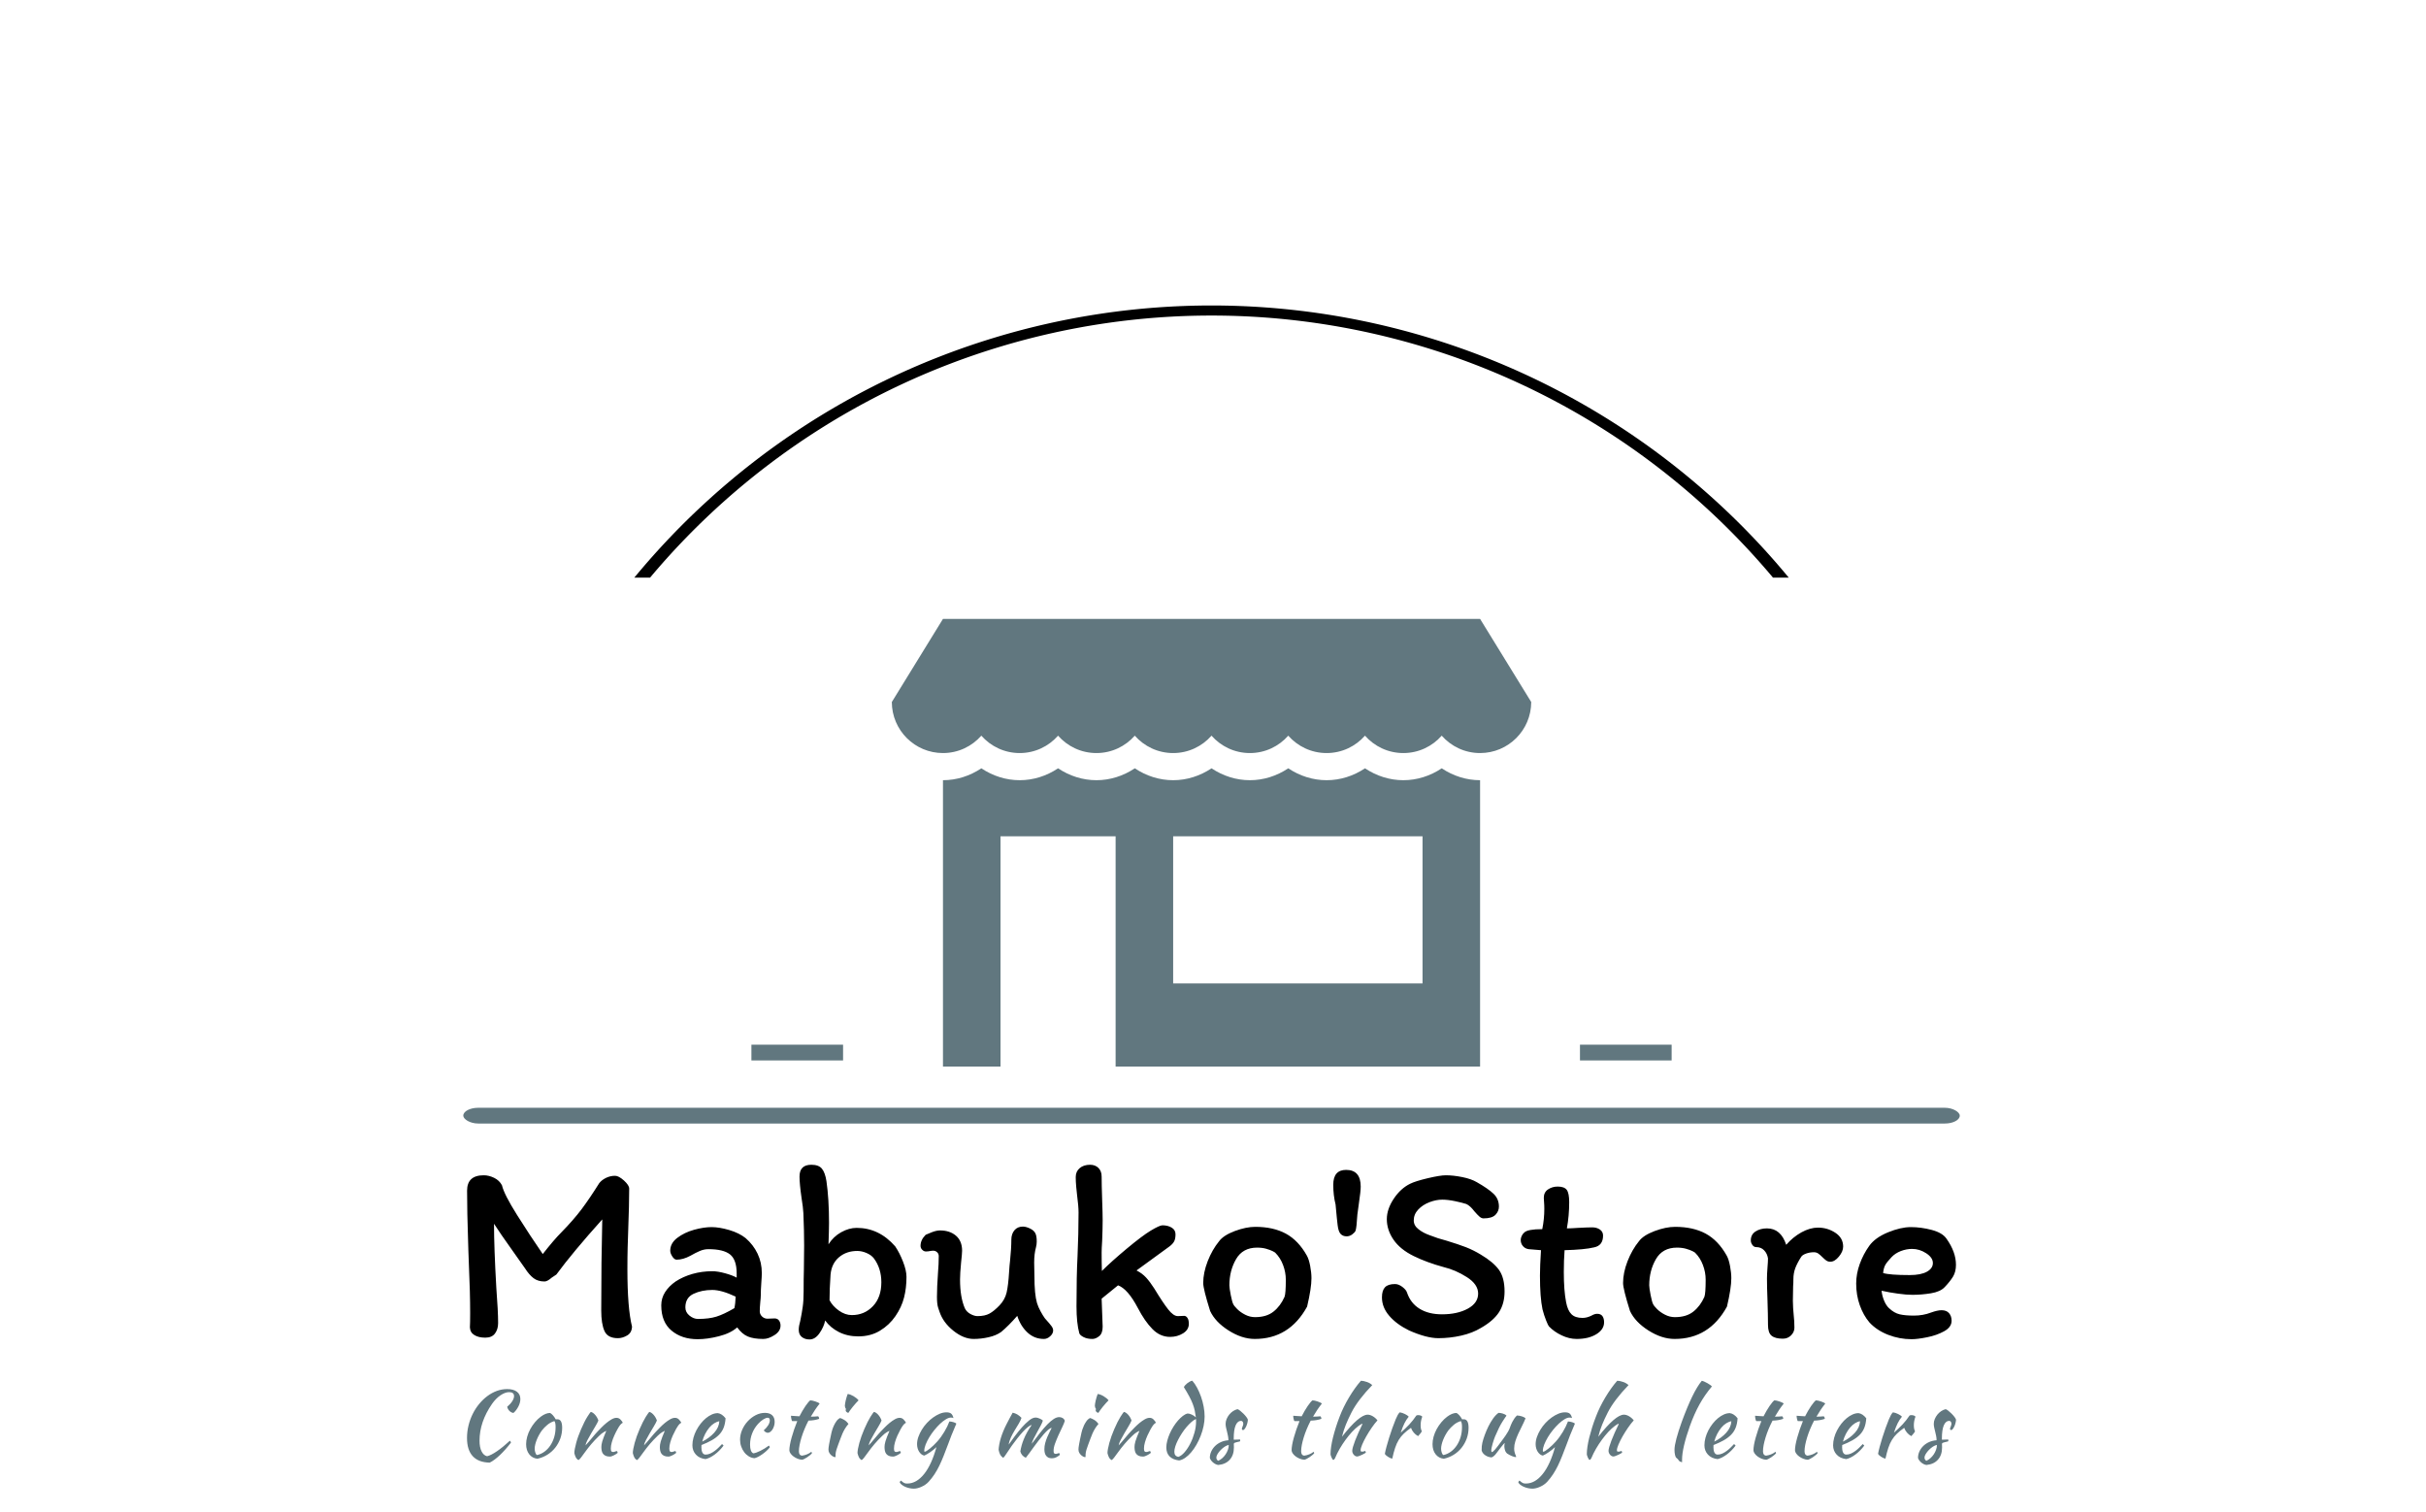 <svg xmlns="http://www.w3.org/2000/svg" version="1.1" xmlns:xlink="http://www.w3.org/1999/xlink" xmlns:svgjs="http://svgjs.dev/svgjs" width="1500" height="935" viewBox="0 0 1500 935"><g transform="matrix(1,0,0,1,-0.909,184.006)"><svg viewBox="0 0 396 247" data-background-color="#ffffff" preserveAspectRatio="xMidYMid meet" height="935" width="1500" xmlns="http://www.w3.org/2000/svg" xmlns:xlink="http://www.w3.org/1999/xlink"><g id="tight-bounds" transform="matrix(1,0,0,1,0.24,-0.1)"><svg viewBox="0 0 395.52 247.2" height="247.2" width="395.52"><g><svg></svg></g><g><svg viewBox="0 0 395.52 247.2" height="247.2" width="395.52"><g transform="matrix(1,0,0,1,75.544,52.573)"><svg viewBox="0 0 244.431 142.055" height="142.055" width="244.431"><g><svg viewBox="0 0 245.654 142.765" height="142.055" width="244.431"><g><rect width="245.654" height="2.586" x="0" y="80.244" fill="#61777f" opacity="1" stroke-width="0" stroke="transparent" fill-opacity="1" class="rect-qz-0" data-fill-palette-color="secondary" rx="1%" id="qz-0" data-palette-color="#61777f"></rect></g><g transform="matrix(1,0,0,1,0.611,89.599)"><svg viewBox="0 0 244.431 53.165" height="53.165" width="244.431"><g id="textblocktransform"><svg viewBox="0 0 244.431 53.165" height="53.165" width="244.431" id="textblock"><g><svg viewBox="0 0 244.431 28.675" height="28.675" width="244.431"><g transform="matrix(1,0,0,1,0,0)"><svg width="244.431" viewBox="3.6 -33.75 290.22 34.05" height="28.675" data-palette-color="#000000"><path d="M32.45-31.6Q33.15-31.6 34.18-30.68 35.2-29.75 35.2-29.1L35.2-29.1Q35.2-26.05 35-20.75L35-20.75Q34.95-19.45 34.9-17.63 34.85-15.8 34.85-13.4L34.85-13.4Q34.85-5.8 35.75-2.2L35.75-2.2Q35.7-1 34.8-0.48 33.9 0.05 33 0.05L33 0.05Q31 0.05 30.38-1.35 29.75-2.75 29.75-5.35L29.75-5.35Q29.75-15 29.95-23.1L29.95-23.1Q24.2-16.7 21-12.35L21-12.35Q21-12.35 20.1-11.75L20.1-11.75Q19.25-11 18.7-11L18.7-11Q17.4-11 16.55-11.65 15.7-12.3 14.9-13.55L14.9-13.55 12.5-16.95Q10-20.45 8.85-22.25L8.85-22.25Q8.85-17.65 9.3-9.75L9.3-9.75Q9.65-5.2 9.65-2.9L9.65-2.9Q9.65-1.7 9.05-0.88 8.45-0.05 7.15-0.05L7.15-0.05Q5.85-0.05 5.03-0.55 4.2-1.05 4.15-2.05L4.15-2.05Q4.2-2.9 4.2-4.85L4.2-4.85Q4.2-8.75 3.95-14.35L3.95-14.35 3.85-17.05 3.75-20.55Q3.7-22.1 3.65-24.18 3.6-26.25 3.6-28.7L3.6-28.7Q3.6-31.7 6.85-31.7L6.85-31.7Q7.85-31.7 8.88-31.2 9.9-30.7 10.4-29.75L10.4-29.75Q10.8-28 13.35-23.95 15.9-19.9 18.35-16.35L18.35-16.35Q20.55-19.15 21.95-20.55L21.95-20.55Q24.35-23 25.93-25.1 27.5-27.2 29.35-30.15L29.35-30.15Q29.8-30.75 30.65-31.18 31.5-31.6 32.45-31.6L32.45-31.6ZM64.7-2.4Q64.7-1.3 63.52-0.55 62.35 0.2 61.35 0.2L61.35 0.2Q59.45 0.2 58.32-0.28 57.2-0.75 56.25-2.05L56.25-2.05Q54.95-0.9 52.7-0.33 50.45 0.25 48.55 0.25L48.55 0.25Q45.45 0.25 43.45-1.43 41.45-3.1 41.45-6.35L41.45-6.35Q41.45-7.75 42.2-8.93 42.95-10.1 44.25-11L44.25-11Q45.7-11.95 47.55-12.48 49.4-13 51.4-13L51.4-13Q52.45-13 53.9-12.6 55.35-12.2 56.15-11.75L56.15-11.75 56.15-12.55Q56.15-15.25 54.85-16.28 53.55-17.3 50.65-17.3L50.65-17.3Q49.8-17.3 48.97-16.95 48.15-16.6 47.1-16L47.1-16Q45.7-15.25 44.45-15.25L44.45-15.25Q44-15.25 43.6-15.88 43.2-16.5 43.2-17L43.2-17Q43.2-18.45 44.57-19.5 45.95-20.55 47.85-21.08 49.75-21.6 51.25-21.6L51.25-21.6Q52.75-21.6 54.7-21.03 56.65-20.45 57.9-19.45L57.9-19.45Q59.4-18.15 60.22-16.43 61.05-14.7 61.05-12.65L61.05-12.65Q61.05-12 60.95-10.7L60.95-10.7Q60.85-9.3 60.85-8.3L60.85-8.3Q60.85-7.85 60.75-6.95L60.75-6.95Q60.65-5.85 60.65-5.2L60.65-5.2Q60.65-4.6 61.1-4.17 61.55-3.75 62.15-3.75L62.15-3.75 63.55-3.8Q64.1-3.8 64.4-3.4 64.7-3 64.7-2.4L64.7-2.4ZM48.6-3.7Q50.75-3.7 52.2-4.15 53.65-4.6 55.7-5.8L55.7-5.8Q55.9-6.65 55.95-8.05L55.95-8.05Q53.2-9.35 51.4-9.35L51.4-9.35Q49.35-9.35 47.75-8.6 46.15-7.85 46.15-5.95L46.15-5.95Q46.15-5 46.95-4.35 47.75-3.7 48.6-3.7L48.6-3.7ZM69.2-9Q69.2-11.8 69.25-13.25L69.25-13.25 69.3-18Q69.3-20.9 69.15-24.35L69.15-24.35Q69.1-25.4 68.8-27.25L68.8-27.25Q68.4-30.05 68.4-31.45L68.4-31.45Q68.4-33.75 70.7-33.75L70.7-33.75Q72.15-33.75 72.77-32.98 73.4-32.2 73.65-30.55L73.65-30.55Q74.15-27.1 74.15-22.45L74.15-22.45Q74.15-21.05 74.05-18.25L74.05-18.25Q75-19.75 76.52-20.6 78.05-21.45 79.55-21.45L79.55-21.45Q83.9-21.45 87.05-17.85L87.05-17.85Q87.9-16.6 88.57-14.88 89.25-13.15 89.25-11.9L89.25-11.9Q89.25-9.7 88.77-7.85 88.3-6 87.1-4.25L87.1-4.25Q85.9-2.5 84.07-1.4 82.25-0.3 79.85-0.3L79.85-0.3Q77.75-0.3 76.07-1.15 74.4-2 73.4-3.4L73.4-3.4Q73.15-2.15 72.3-0.93 71.45 0.3 70.35 0.3L70.35 0.3Q69.45 0.3 68.85-0.18 68.25-0.65 68.25-1.6L68.25-1.6Q68.25-2.3 68.55-3.35L68.55-3.35Q68.85-4.8 69.02-6.03 69.2-7.25 69.2-9L69.2-9ZM78.6-4.45Q81.05-4.45 82.7-6.18 84.35-7.9 84.35-10.85L84.35-10.85Q84.35-13.55 82.9-15.5L82.9-15.5Q82.4-16.15 81.47-16.55 80.55-16.95 79.65-16.95L79.65-16.95Q77.55-16.95 76.1-15.73 74.65-14.5 74.45-12.35L74.45-12.35Q74.25-9.45 74.25-7.35L74.25-7.35Q74.85-6.2 76.07-5.33 77.3-4.45 78.6-4.45L78.6-4.45ZM93.04-16.85Q92.64-16.85 92.32-17.18 91.99-17.5 91.99-17.95L91.99-17.95Q91.99-19.1 92.99-20.1L92.99-20.1Q93.29-20.25 94.19-20.6 95.09-20.95 95.79-20.95L95.79-20.95Q97.69-20.95 98.89-19.93 100.09-18.9 100.09-17L100.09-17Q100.09-16.45 99.89-14.65L99.89-14.65Q99.69-12.55 99.69-11.4L99.69-11.4Q99.69-7.9 100.64-5.75L100.64-5.75Q100.99-5.05 101.74-4.65 102.49-4.25 103.09-4.25L103.09-4.25Q104.54-4.25 105.44-4.75 106.34-5.25 107.39-6.35L107.39-6.35Q108.44-7.45 108.77-8.85 109.09-10.25 109.24-12.7L109.24-12.7Q109.34-14.3 109.44-15.05L109.44-15.05Q109.69-17.45 109.69-19.15L109.69-19.15Q109.69-20.25 110.29-20.98 110.89-21.7 111.94-21.7L111.94-21.7Q112.54-21.7 113.32-21.33 114.09-20.95 114.34-20.45L114.34-20.45Q114.64-19.95 114.64-18.8L114.64-18.8Q114.64-18.2 114.49-17.65L114.49-17.65Q114.14-16.4 114.14-14.65L114.14-14.65 114.19-12.05Q114.19-8.5 114.69-6.8L114.69-6.8Q114.94-6 115.39-5.18 115.84-4.35 116.24-3.8L116.24-3.8Q117.24-2.7 117.54-2.27 117.84-1.85 117.84-1.45L117.84-1.45Q117.84-0.85 117.27-0.33 116.69 0.2 116.04 0.2L116.04 0.2Q114.19 0.2 112.84-1.05 111.49-2.3 110.84-4.3L110.84-4.3Q109.14-2.35 107.69-1.15L107.69-1.15Q106.69-0.45 105.24-0.13 103.79 0.2 102.34 0.2L102.34 0.2Q100.39 0.2 98.39-1.4 96.39-3 95.69-5.1L95.69-5.1Q95.64-5.2 95.42-5.9 95.19-6.6 95.19-8L95.19-8Q95.19-9.85 95.39-12.65L95.39-12.65Q95.54-14.45 95.54-15.95L95.54-15.95Q95.54-16.4 95.22-16.7 94.89-17 94.49-17L94.49-17Q94.19-17 93.82-16.93 93.44-16.85 93.04-16.85L93.04-16.85ZM125.49 0.2Q124.49 0.2 123.79-0.15 123.09-0.5 122.94-0.9L122.94-0.9Q122.39-2.9 122.39-6.15L122.39-6.15Q122.39-12.15 122.59-15.9L122.59-15.9Q122.79-20.35 122.79-24.45L122.79-24.45Q122.79-25.65 122.49-27.95L122.49-27.95Q122.44-28.35 122.34-29.4 122.24-30.45 122.24-31.35L122.24-31.35Q122.24-32.45 123.02-33.1 123.79-33.75 125.04-33.75L125.04-33.75Q126.04-33.75 126.67-33.13 127.29-32.5 127.29-31.45L127.29-31.45Q127.29-29.85 127.39-26.95L127.39-26.95Q127.49-24.25 127.49-22.9L127.49-22.9Q127.49-21.4 127.39-18.9L127.39-18.9Q127.29-17.4 127.29-16.7L127.29-16.7Q127.29-14.5 127.34-13.05L127.34-13.05Q129.19-14.9 132.19-17.4 135.19-19.9 136.84-20.9L136.84-20.9Q138.59-21.95 139.14-21.95L139.14-21.95Q140.19-21.95 140.94-21.5 141.69-21.05 141.69-20.2L141.69-20.2Q141.69-19.35 141.44-18.85 141.19-18.35 140.54-17.85L140.54-17.85 134.09-13.15Q135.19-12.6 135.97-11.75 136.74-10.9 137.54-9.65L137.54-9.65Q139.24-6.85 140.27-5.55 141.29-4.25 142.14-4.25L142.14-4.25 143.39-4.3Q143.74-4.3 144.02-3.9 144.29-3.5 144.29-2.75L144.29-2.75Q144.29-1.6 143.17-0.9 142.04-0.2 140.64-0.2L140.64-0.2Q138.69-0.2 137.19-1.73 135.69-3.25 134.34-5.85L134.34-5.85Q132.39-9.55 130.49-10.25L130.49-10.25 127.29-7.65 127.49-2.2Q127.49-0.9 126.82-0.35 126.14 0.2 125.49 0.2L125.49 0.2ZM167.29-16.05Q167.69-15.35 167.94-14.03 168.19-12.7 168.19-11.65L168.19-11.65Q168.19-9.7 167.34-6.1L167.34-6.1Q163.89 0.2 157.14 0.2L157.14 0.2Q154.64 0.2 152.04-1.45 149.44-3.1 148.44-5.25L148.44-5.25Q147.09-9.55 147.09-10.7L147.09-10.7Q147.09-12.7 147.96-14.95 148.84-17.2 150.19-18.85L150.19-18.85Q151.04-20 153.24-20.83 155.44-21.65 157.24-21.65L157.24-21.65Q160.74-21.65 163.19-20.33 165.64-19 167.29-16.05L167.29-16.05ZM162.94-8Q163.19-8.65 163.19-11.35L163.19-11.35Q163.19-12.8 162.66-14.2 162.14-15.6 161.14-16.6L161.14-16.6Q161.04-16.7 160.59-16.93 160.14-17.15 159.36-17.38 158.59-17.6 157.59-17.6L157.59-17.6Q154.79-17.6 153.49-15.35 152.19-13.1 152.19-10.25L152.19-10.25Q152.19-9.75 152.46-8.35 152.74-6.95 152.94-6.6L152.94-6.6Q153.09-6.25 153.71-5.63 154.34-5 155.26-4.53 156.19-4.05 157.19-4.05L157.19-4.05Q159.44-4.05 160.79-5.13 162.14-6.2 162.94-8L162.94-8ZM174.94-32.75Q177.79-32.75 177.79-29.5L177.79-29.5Q177.79-28.6 177.44-26.25L177.44-26.25 177.14-24.05Q176.99-21.5 176.79-20.9L176.79-20.9Q176.64-20.55 176.14-20.18 175.64-19.8 175.04-19.8L175.04-19.8Q174.34-19.8 173.89-20.25 173.44-20.7 173.29-22L173.29-22Q173.19-22.7 172.89-26L172.89-26Q172.44-27.8 172.44-29.85L172.44-29.85Q172.44-32.75 174.94-32.75L174.94-32.75ZM205.83-9.05Q205.83-6.7 204.76-5.03 203.68-3.35 201.23-1.95L201.23-1.95Q199.58-0.95 197.38-0.45 195.18 0.05 192.93 0.05L192.93 0.05Q190.63 0.05 187.23-1.45L187.23-1.45Q184.78-2.65 183.36-4.3 181.93-5.95 181.93-7.9L181.93-7.9Q181.93-9.25 182.53-9.88 183.13-10.5 184.48-10.5L184.48-10.5Q185.18-10.5 185.93-9.93 186.68-9.35 186.83-8.8L186.83-8.8Q187.53-6.75 189.28-5.68 191.03-4.6 193.63-4.6L193.63-4.6Q196.63-4.6 198.66-5.7 200.68-6.8 200.68-8.65L200.68-8.65Q200.68-10.45 198.48-11.85 196.28-13.25 193.98-13.8L193.98-13.8Q190.68-14.7 188.13-15.95L188.13-15.95Q185.48-17.25 184.18-19.15 182.88-21.05 182.88-23.15L182.88-23.15Q182.88-25.1 184.23-27.13 185.58-29.15 187.43-30.05L187.43-30.05Q188.43-30.55 190.86-31.13 193.28-31.7 194.38-31.7L194.38-31.7Q195.83-31.7 197.58-31.35 199.33-31 200.43-30.35L200.43-30.35Q202.63-29.1 203.68-28.1 204.73-27.1 204.73-25.6L204.73-25.6Q204.73-24.7 204.06-24 203.38-23.3 201.73-23.3L201.73-23.3Q201.33-23.3 200.93-23.65 200.53-24 199.93-24.7L199.93-24.7Q199.13-25.75 198.38-26.1L198.38-26.1Q197.63-26.35 196.21-26.65 194.78-26.95 193.68-26.95L193.68-26.95Q192.48-26.95 191.18-26.45 189.88-25.95 189.01-25.03 188.13-24.1 188.13-22.9L188.13-22.9Q188.13-21.9 189.06-21.18 189.98-20.45 191.28-20L191.28-20Q192.78-19.4 194.53-18.95L194.53-18.95Q196.83-18.25 198.31-17.68 199.78-17.1 201.18-16.25L201.18-16.25Q203.63-14.8 204.73-13.28 205.83-11.75 205.83-9.05L205.83-9.05ZM212.93-17.1L210.53-17.3Q209.83-17.4 209.41-17.9 208.98-18.4 208.98-19.1L208.98-19.1Q208.98-19.45 209.16-19.85 209.33-20.25 209.68-20.55L209.68-20.55Q210.33-21.2 213.18-21.2L213.18-21.2Q213.58-23.15 213.58-25.15L213.58-25.15Q213.58-25.9 213.53-26.45 213.48-27 213.48-27.3L213.48-27.3Q213.48-28.4 214.31-28.95 215.13-29.5 216.18-29.5L216.18-29.5Q217.48-29.5 217.96-28.85 218.43-28.2 218.43-26.45L218.43-26.45Q218.43-23.85 217.98-21.35L217.98-21.35Q218.78-21.35 220.18-21.45L220.18-21.45Q222.08-21.55 222.93-21.55L222.93-21.55Q223.78-21.55 224.41-21.13 225.03-20.7 225.03-19.95L225.03-19.95Q225.03-18 223.28-17.65L223.28-17.65Q221.43-17.2 217.53-17.1L217.53-17.1Q217.38-15.15 217.38-12.85L217.38-12.85Q217.38-9.25 217.83-6.95L217.83-6.95Q218.13-5.35 218.86-4.63 219.58-3.9 221.03-3.9L221.03-3.9Q221.88-3.9 222.78-4.35L222.78-4.35Q223.38-4.7 223.88-4.7L223.88-4.7Q224.58-4.7 224.91-4.25 225.23-3.8 225.23-3.05L225.23-3.05Q225.23-1.65 223.73-0.73 222.23 0.2 219.88 0.2L219.88 0.2Q218.43 0.2 216.96-0.5 215.48-1.2 214.48-2.25L214.48-2.25Q214.33-2.4 213.93-3.4 213.53-4.4 213.23-5.55L213.23-5.55Q212.73-7.9 212.73-12.15L212.73-12.15Q212.73-14 212.93-17.1L212.93-17.1ZM249.13-16.05Q249.53-15.35 249.78-14.03 250.03-12.7 250.03-11.65L250.03-11.65Q250.03-9.7 249.18-6.1L249.18-6.1Q245.73 0.2 238.98 0.2L238.98 0.2Q236.48 0.2 233.88-1.45 231.28-3.1 230.28-5.25L230.28-5.25Q228.93-9.55 228.93-10.7L228.93-10.7Q228.93-12.7 229.8-14.95 230.68-17.2 232.03-18.85L232.03-18.85Q232.88-20 235.08-20.83 237.28-21.65 239.08-21.65L239.08-21.65Q242.58-21.65 245.03-20.33 247.48-19 249.13-16.05L249.13-16.05ZM244.78-8Q245.03-8.65 245.03-11.35L245.03-11.35Q245.03-12.8 244.5-14.2 243.98-15.6 242.98-16.6L242.98-16.6Q242.88-16.7 242.43-16.93 241.98-17.15 241.2-17.38 240.43-17.6 239.43-17.6L239.43-17.6Q236.63-17.6 235.33-15.35 234.03-13.1 234.03-10.25L234.03-10.25Q234.03-9.75 234.3-8.35 234.58-6.95 234.78-6.6L234.78-6.6Q234.93-6.25 235.55-5.63 236.18-5 237.1-4.53 238.03-4.05 239.03-4.05L239.03-4.05Q241.28-4.05 242.63-5.13 243.98-6.2 244.78-8L244.78-8ZM262.33-2Q262.33-1.15 261.68-0.5 261.03 0.15 260.08 0.15L260.08 0.15Q258.58 0.15 257.88-0.43 257.18-1 257.18-2.55L257.18-2.55Q257.18-4.4 257.08-7.4L257.08-7.4Q256.98-9.9 256.98-11.6L256.98-11.6Q256.98-12.4 257.08-13.7L257.08-13.7Q257.18-14.9 257.18-15.5L257.18-15.5Q257.03-16.45 256.43-17.07 255.83-17.7 254.88-17.7L254.88-17.7Q254.43-17.7 254.13-18.13 253.83-18.55 253.83-19L253.83-19Q253.83-20.15 254.75-20.75 255.68-21.35 256.98-21.35L256.98-21.35Q259.68-21.35 260.73-18.15L260.73-18.15Q262.03-19.65 263.7-20.58 265.38-21.5 266.93-21.5L266.93-21.5Q268.78-21.5 270.3-20.5 271.83-19.5 271.83-17.8L271.83-17.8Q271.83-16.85 271-15.85 270.18-14.85 269.33-14.85L269.33-14.85Q268.88-14.85 268.55-15.08 268.23-15.3 267.78-15.75L267.78-15.75Q267.28-16.25 266.93-16.48 266.58-16.7 266.13-16.7L266.13-16.7Q265.33-16.7 264.63-16.45 263.93-16.2 263.68-15.85L263.68-15.85Q262.88-14.6 262.5-13.6 262.13-12.6 262.13-11.45L262.13-11.45Q262.13-10.6 262.08-10.1L262.08-10.1 262.03-7.25Q262.03-6.6 262.08-5.8 262.13-5 262.18-4.6L262.18-4.6Q262.33-3.25 262.33-2L262.33-2ZM274.37-10.6Q274.37-12.5 275.07-14.43 275.77-16.35 276.92-17.95L276.92-17.95Q278.07-19.55 280.57-20.58 283.07-21.6 285.02-21.6L285.02-21.6Q287.02-21.6 289.1-21.05 291.17-20.5 291.97-19.35L291.97-19.35Q293.82-16.75 293.82-14.25L293.82-14.25Q293.82-12.9 293.25-11.95 292.67-11 291.62-9.9L291.62-9.9Q290.77-9 288.95-8.7 287.12-8.4 285.32-8.4L285.32-8.4Q284.17-8.4 282.52-8.63 280.87-8.85 279.32-9.2L279.32-9.2Q279.42-8.2 279.82-7.25 280.22-6.3 280.77-5.8L280.77-5.8Q281.77-4.85 282.85-4.6 283.92-4.35 285.62-4.35L285.62-4.35Q287.42-4.35 288.97-4.95L288.97-4.95Q290.22-5.4 291.02-5.4L291.02-5.4Q291.97-5.4 292.47-4.83 292.97-4.25 292.97-3.35L292.97-3.35Q292.97-2.1 291.52-1.3 290.07-0.5 288.2-0.13 286.32 0.25 285.17 0.25L285.17 0.25Q282.82 0.25 280.62-0.6 278.42-1.45 276.97-3L276.97-3Q275.77-4.4 275.07-6.38 274.37-8.35 274.37-10.6L274.37-10.6ZM285.27-17.35Q284.17-17.35 283.07-16.93 281.97-16.5 281.27-15.75L281.27-15.75Q280.37-14.8 280.05-14.23 279.72-13.65 279.62-12.65L279.62-12.65Q280.87-12.25 284.82-12.25L284.82-12.25Q286.97-12.25 288.15-12.9 289.32-13.55 289.32-14.6L289.32-14.6Q289.32-15.65 288.02-16.5 286.72-17.35 285.27-17.35L285.27-17.35Z" opacity="1" transform="matrix(1,0,0,1,0,0)" fill="#000000" class="wordmark-text-0" data-fill-palette-color="primary" id="text-0"></path></svg></g></svg></g><g transform="matrix(1,0,0,1,0,35.444)"><svg viewBox="0 0 244.431 17.721" height="17.721" width="244.431"><g transform="matrix(1,0,0,1,0,0)"><svg width="244.431" viewBox="7.1 -41.55 826.22 59.9" height="17.721" data-palette-color="#61777f"><path d="M7.1-9.8L7.1-9.8Q7.1-13.3 7.93-16.68 8.75-20.05 10.25-23.08 11.75-26.1 13.83-28.63 15.9-31.15 18.38-33 20.85-34.85 23.65-35.88 26.45-36.9 29.4-36.9L29.4-36.9Q32.85-36.9 34.77-35.45 36.7-34 36.7-31.4L36.7-31.4Q36.7-30.4 36.43-29.35 36.15-28.3 35.63-27.28 35.1-26.25 34.4-25.3 33.7-24.35 32.85-23.65L32.85-23.65Q31.55-23.85 30.6-24.83 29.65-25.8 29.4-27.1L29.4-27.1Q31.15-28.55 32.18-30.13 33.2-31.7 33.2-33L33.2-33Q33.2-35.2 30.45-35.2L30.45-35.2Q29.3-35.2 28.08-34.73 26.85-34.25 25.6-33.4 24.35-32.55 23.18-31.35 22-30.15 21-28.7L21-28.7Q14.05-18.7 14.05-8.25L14.05-8.25Q14.05-4.55 15.2-2.3 16.35-0.05 18.25 0.35L18.25 0.35Q20.4-0.15 23.7-2.4 27-4.65 30.9-8.25L30.9-8.25Q31.4-7.75 31.5-7.2L31.5-7.2Q30.05-5.3 28.5-3.55 26.95-1.8 25.43-0.35 23.9 1.1 22.43 2.2 20.95 3.3 19.7 3.9L19.7 3.9Q13.5 3.8 10.3 0.35 7.1-3.1 7.1-9.8ZM46.15 1.75L46.15 1.75Q43.3 1.45 41.6-0.75 39.9-2.95 39.9-6.35L39.9-6.35Q39.9-8.35 40.5-10.5 41.1-12.65 42.2-14.68 43.3-16.7 44.8-18.5 46.3-20.3 48.05-21.6L48.05-21.6Q50.8-23.65 53.2-23.65L53.2-23.65Q54.8-22.8 56.35-20.1L56.35-20.1Q56.6-20.1 56.8-20.13 57-20.15 57.25-20.15L57.25-20.15Q59.9-20.15 59.9-15.45L59.9-15.45Q59.9-12.3 58.88-9.47 57.85-6.65 56.03-4.35 54.2-2.05 51.68-0.48 49.15 1.1 46.15 1.75ZM48.7-14L48.7-14Q47.85-12.85 47.1-11.5 46.35-10.15 45.8-8.78 45.25-7.4 44.95-6.13 44.65-4.85 44.65-3.85L44.65-3.85Q44.65-2.65 45.05-1.55 45.45-0.45 45.95-0.3L45.95-0.3Q48.2-0.8 50.08-2.18 51.95-3.55 53.33-5.6 54.7-7.65 55.48-10.25 56.25-12.85 56.25-15.8L56.25-15.8Q56.25-17.1 56.1-17.85 55.95-18.6 55.6-19.15L55.6-19.15Q53.4-18.5 51.68-17.05 49.95-15.6 48.7-14ZM75.85-24.25L75.85-24.25Q77.15-23.85 78.3-22.48 79.45-21.1 80-19.45L80-19.45Q79.45-18.1 78.3-16.2 77.15-14.3 76-12.33 74.85-10.35 73.93-8.58 73-6.8 72.85-5.65L72.85-5.65Q73.65-6.5 74.63-7.63 75.6-8.75 76.53-9.88 77.45-11 78.25-11.93 79.05-12.85 79.5-13.3L79.5-13.3Q80.45-14.3 81.75-15.63 83.05-16.95 84.48-18.13 85.9-19.3 87.35-20.13 88.8-20.95 90-20.95L90-20.95Q91.3-20.95 92.18-20.08 93.05-19.2 93.55-18.25L93.55-18.25Q93.55-18.15 93.18-17.98 92.8-17.8 92.1-17L92.1-17Q91.4-16.1 90.53-14.53 89.65-12.95 88.83-11.13 88-9.3 87.45-7.4 86.9-5.5 86.9-3.95L86.9-3.95Q86.9-2.7 87.23-2.35 87.55-2 88.15-2L88.15-2Q88.7-2 89.3-2.25 89.9-2.5 90.25-2.5L90.25-2.5Q90.45-2.4 90.58-2.08 90.7-1.75 90.7-1.5L90.7-1.5Q90.3-1.15 89.75-0.8 89.2-0.45 88.6-0.15 88 0.15 87.43 0.35 86.85 0.55 86.4 0.55L86.4 0.55Q84.95 0.55 84.03 0.13 83.1-0.3 82.58-1 82.05-1.7 81.85-2.68 81.65-3.65 81.65-4.75L81.65-4.75Q81.65-5.35 81.75-6.1 81.85-6.85 82.15-7.88 82.45-8.9 83-10.33 83.55-11.75 84.4-13.75L84.4-13.75Q84.3-13.75 83.05-13.05 81.8-12.35 80.35-10.9L80.35-10.9Q78-8.65 76.13-6.45 74.25-4.25 72.3-1.55L72.3-1.55Q71.2 0 70.38 1.07 69.55 2.15 68.95 2.5L68.95 2.5Q67.9 1.9 67.4 0.83 66.9-0.25 66.65-1.4L66.65-1.4Q66.65-2.35 66.93-3.8 67.2-5.25 67.68-7.03 68.15-8.8 68.85-10.75 69.55-12.7 70.4-14.65L70.4-14.65Q72.3-19.05 73.88-21.55 75.45-24.05 75.85-24.25ZM108.31-24.25L108.31-24.25Q109.61-23.85 110.76-22.48 111.91-21.1 112.46-19.45L112.46-19.45Q111.91-18.1 110.76-16.2 109.61-14.3 108.46-12.33 107.31-10.35 106.38-8.58 105.46-6.8 105.31-5.65L105.31-5.65Q106.11-6.5 107.08-7.63 108.06-8.75 108.98-9.88 109.91-11 110.71-11.93 111.51-12.85 111.96-13.3L111.96-13.3Q112.91-14.3 114.21-15.63 115.51-16.95 116.93-18.13 118.36-19.3 119.81-20.13 121.26-20.95 122.46-20.95L122.46-20.95Q123.76-20.95 124.63-20.08 125.51-19.2 126.01-18.25L126.01-18.25Q126.01-18.15 125.63-17.98 125.26-17.8 124.56-17L124.56-17Q123.86-16.1 122.98-14.53 122.11-12.95 121.28-11.13 120.46-9.3 119.91-7.4 119.36-5.5 119.36-3.95L119.36-3.95Q119.36-2.7 119.68-2.35 120.01-2 120.61-2L120.61-2Q121.16-2 121.76-2.25 122.36-2.5 122.71-2.5L122.71-2.5Q122.91-2.4 123.03-2.08 123.16-1.75 123.16-1.5L123.16-1.5Q122.76-1.15 122.21-0.8 121.66-0.45 121.06-0.15 120.46 0.15 119.88 0.35 119.31 0.55 118.86 0.55L118.86 0.55Q117.41 0.55 116.48 0.13 115.56-0.3 115.03-1 114.51-1.7 114.31-2.68 114.11-3.65 114.11-4.75L114.11-4.75Q114.11-5.35 114.21-6.1 114.31-6.85 114.61-7.88 114.91-8.9 115.46-10.33 116.01-11.75 116.86-13.75L116.86-13.75Q116.76-13.75 115.51-13.05 114.26-12.35 112.81-10.9L112.81-10.9Q110.46-8.65 108.58-6.45 106.71-4.25 104.76-1.55L104.76-1.55Q103.66 0 102.83 1.07 102.01 2.15 101.41 2.5L101.41 2.5Q100.36 1.9 99.86 0.83 99.36-0.25 99.11-1.4L99.11-1.4Q99.11-2.35 99.38-3.8 99.66-5.25 100.13-7.03 100.61-8.8 101.31-10.75 102.01-12.7 102.86-14.65L102.86-14.65Q104.76-19.05 106.33-21.55 107.91-24.05 108.31-24.25ZM150.56-20.7L150.56-20.7Q150.36-17.6 149.46-15.38 148.56-13.15 146.88-11.48 145.21-9.8 142.81-8.45 140.41-7.1 137.21-5.85L137.21-5.85Q137.21-5.55 137.18-5.23 137.16-4.9 137.16-4.55L137.16-4.55Q137.16-3.9 137.26-3.2 137.36-2.5 137.61-1.9 137.86-1.3 138.31-0.93 138.76-0.55 139.46-0.55L139.46-0.55Q140.81-0.55 142.11-1.15 143.41-1.75 144.58-2.63 145.76-3.5 146.78-4.53 147.81-5.55 148.61-6.4L148.61-6.4Q149.11-5.95 149.46-5.55L149.46-5.55Q147.21-2.55 144.53-0.58 141.86 1.4 139.46 1.95L139.46 1.95Q136.01 1.55 134.08-0.58 132.16-2.7 132.16-5.7L132.16-5.7Q132.16-7.75 132.73-9.88 133.31-12 134.33-13.98 135.36-15.95 136.73-17.7 138.11-19.45 139.68-20.75 141.26-22.05 142.93-22.8 144.61-23.55 146.26-23.55L146.26-23.55Q148.56-23.25 150.56-20.7ZM147.11-19.05L147.11-19.05Q145.76-18.85 144.31-17.95 142.86-17.05 141.58-15.55 140.31-14.05 139.26-12.05 138.21-10.05 137.61-7.75L137.61-7.75Q141.61-9.75 144.26-12.68 146.91-15.6 147.11-19.05ZM158.61-8.8L158.61-8.8Q158.61-11.65 159.79-14.33 160.96-17 162.89-19.07 164.81-21.15 167.29-22.43 169.76-23.7 172.41-23.7L172.41-23.7Q175.01-23.7 176.41-22.4 177.81-21.1 177.81-18.7L177.81-18.7Q177.81-17.55 177.49-16.48 177.16-15.4 176.64-14.55 176.11-13.7 175.41-13.18 174.71-12.65 174.01-12.65L174.01-12.65Q173.41-12.65 172.79-13.03 172.16-13.4 171.76-14L171.76-14Q175.11-17.05 175.11-19.55L175.11-19.55Q175.11-21 173.96-21L173.96-21Q172.96-21 171.46-20.05 169.96-19.1 168.56-17.55L168.56-17.55Q166.41-15.15 165.29-12.23 164.16-9.3 164.16-6.1L164.16-6.1Q164.16-2.05 165.96-1.25L165.96-1.25Q166.71-1.35 167.71-1.7 168.71-2.05 169.86-2.63 171.01-3.2 172.24-3.95 173.46-4.7 174.61-5.55L174.61-5.55Q174.81-5.4 174.96-5.1 175.11-4.8 175.11-4.55L175.11-4.55Q174.26-3.5 173.16-2.5 172.06-1.5 170.86-0.68 169.66 0.15 168.54 0.73 167.41 1.3 166.56 1.45L166.56 1.45Q164.91 1.3 163.46 0.43 162.01-0.45 160.94-1.85 159.86-3.25 159.24-5.05 158.61-6.85 158.61-8.8ZM190.36-19.15L187.51-19.15Q187.26-19.45 187.06-20.43 186.86-21.4 186.86-22.1L186.86-22.1Q188.16-22 189.36-21.93 190.56-21.85 191.56-21.8L191.56-21.8Q192.31-23.3 193.19-24.78 194.06-26.25 194.89-27.48 195.71-28.7 196.44-29.55 197.16-30.4 197.56-30.65L197.56-30.65Q198.06-30.65 198.84-30.48 199.61-30.3 200.41-30.03 201.21-29.75 201.86-29.45 202.51-29.15 202.76-28.85L202.76-28.85Q201.26-26.95 200.19-25.33 199.11-23.7 197.86-21.6L197.86-21.6Q198.86-21.6 199.89-21.65 200.91-21.7 201.96-21.8L201.96-21.8Q202.21-21.55 202.36-21.18 202.51-20.8 202.51-20.4L202.51-20.4Q200.06-19.5 196.56-19.4L196.56-19.4Q195.31-17 194.34-14.63 193.36-12.25 192.69-10.05 192.01-7.85 191.64-5.9 191.26-3.95 191.26-2.4L191.26-2.4Q191.26-0.2 192.91 0.05L192.91 0.05Q194.41-0.15 195.76-0.7 197.11-1.25 198.16-2.1L198.16-2.1Q198.46-1.65 198.51-1.35L198.51-1.35Q198.21-0.9 197.49-0.3 196.76 0.3 195.91 0.88 195.06 1.45 194.26 1.85 193.46 2.25 193.06 2.3L193.06 2.3Q191.81 2.25 190.56 1.75 189.31 1.25 188.29 0.5 187.26-0.25 186.61-1.18 185.96-2.1 185.96-3L185.96-3Q185.96-4.2 186.29-6.03 186.61-7.85 187.21-10 187.81-12.15 188.61-14.5 189.41-16.85 190.36-19.15L190.36-19.15ZM207.66-3.35L207.66-3.35Q207.66-3.8 207.74-4.48 207.81-5.15 208.01-6.28 208.21-7.4 208.54-9 208.86-10.6 209.36-12.85L209.36-12.85Q209.46-13.35 209.81-14.45 210.16-15.55 210.74-16.78 211.31-18 212.14-19.15 212.96-20.3 214.11-20.85L214.11-20.85Q214.96-20.65 216.36-19.83 217.76-19 218.76-17.55L218.76-17.55Q217.61-16.25 216.84-14.95 216.06-13.65 215.44-12.25 214.81-10.85 214.29-9.35 213.76-7.85 213.11-6.2L213.11-6.2Q212.56-4.8 212.11-3.33 211.66-1.85 211.61-0.75L211.61-0.75Q211.61 0.15 211.59 0.53 211.56 0.9 211.31 0.9L211.31 0.9Q211.11 0.9 210.51 0.65 209.91 0.4 209.29-0.13 208.66-0.65 208.16-1.45 207.66-2.25 207.66-3.35ZM217.21-25.05L217.21-25.05Q217.21-25.35 217.36-25.95L217.36-25.95Q217.11-26.2 216.94-26.7 216.76-27.2 216.76-27.6L216.76-27.6Q216.76-28.05 216.89-28.83 217.01-29.6 217.21-30.5 217.41-31.4 217.71-32.38 218.01-33.35 218.31-34.15L218.31-34.15Q218.91-34.15 219.79-33.83 220.66-33.5 221.56-32.98 222.46-32.45 223.21-31.83 223.96-31.2 224.36-30.65L224.36-30.65Q223.81-30.1 222.91-29.13 222.01-28.15 221.16-27.08 220.31-26 219.61-25.05 218.91-24.1 218.71-23.7L218.71-23.7Q218.11-23.8 217.66-24.23 217.21-24.65 217.21-25.05ZM232.97-24.25L232.97-24.25Q234.27-23.85 235.42-22.48 236.57-21.1 237.12-19.45L237.12-19.45Q236.57-18.1 235.42-16.2 234.27-14.3 233.12-12.33 231.97-10.35 231.04-8.58 230.12-6.8 229.97-5.65L229.97-5.65Q230.77-6.5 231.74-7.63 232.72-8.75 233.64-9.88 234.57-11 235.37-11.93 236.17-12.85 236.62-13.3L236.62-13.3Q237.57-14.3 238.87-15.63 240.17-16.95 241.59-18.13 243.02-19.3 244.47-20.13 245.92-20.95 247.12-20.95L247.12-20.95Q248.42-20.95 249.29-20.08 250.17-19.2 250.67-18.25L250.67-18.25Q250.67-18.15 250.29-17.98 249.92-17.8 249.22-17L249.22-17Q248.52-16.1 247.64-14.53 246.77-12.95 245.94-11.13 245.12-9.3 244.57-7.4 244.02-5.5 244.02-3.95L244.02-3.95Q244.02-2.7 244.34-2.35 244.67-2 245.27-2L245.27-2Q245.82-2 246.42-2.25 247.02-2.5 247.37-2.5L247.37-2.5Q247.57-2.4 247.69-2.08 247.82-1.75 247.82-1.5L247.82-1.5Q247.42-1.15 246.87-0.8 246.32-0.45 245.72-0.15 245.12 0.15 244.54 0.35 243.97 0.55 243.52 0.55L243.52 0.55Q242.07 0.55 241.14 0.13 240.22-0.3 239.69-1 239.17-1.7 238.97-2.68 238.77-3.65 238.77-4.75L238.77-4.75Q238.77-5.35 238.87-6.1 238.97-6.85 239.27-7.88 239.57-8.9 240.12-10.33 240.67-11.75 241.52-13.75L241.52-13.75Q241.42-13.75 240.17-13.05 238.92-12.35 237.47-10.9L237.47-10.9Q235.12-8.65 233.24-6.45 231.37-4.25 229.42-1.55L229.42-1.55Q228.32 0 227.49 1.07 226.67 2.15 226.07 2.5L226.07 2.5Q225.02 1.9 224.52 0.83 224.02-0.25 223.77-1.4L223.77-1.4Q223.77-2.35 224.04-3.8 224.32-5.25 224.79-7.03 225.27-8.8 225.97-10.75 226.67-12.7 227.52-14.65L227.52-14.65Q229.42-19.05 230.99-21.55 232.57-24.05 232.97-24.25ZM247.22 14.9L247.22 14.9Q247.22 14.6 247.42 14.35 247.62 14.1 247.87 13.85L247.87 13.85Q248.47 14.4 248.89 14.7 249.32 15 249.69 15.2 250.07 15.4 250.47 15.45 250.87 15.5 251.42 15.5L251.42 15.5Q254.02 15.5 256.37 14.13 258.72 12.75 260.79 10.15 262.87 7.55 264.57 3.8 266.27 0.05 267.57-4.7L267.57-4.7Q266.97-4.1 266.09-3.38 265.22-2.65 264.27-2 263.32-1.35 262.39-0.8 261.47-0.25 260.82 0L260.82 0Q259.97-0.15 259.24-0.73 258.52-1.3 257.97-2.15 257.42-3 257.12-4.08 256.82-5.15 256.82-6.35L256.82-6.35Q256.82-8.3 257.54-10.35 258.27-12.4 259.47-14.38 260.67-16.35 262.29-18.1 263.92-19.85 265.74-21.15 267.57-22.45 269.44-23.23 271.32-24 273.12-24L273.12-24Q274.87-24 275.74-23.28 276.62-22.55 277.02-20.8L277.02-20.8Q276.47-21.1 275.62-21.1L275.62-21.1Q274.42-21.1 272.84-20.15 271.27-19.2 269.64-17.68 268.02-16.15 266.42-14.18 264.82-12.2 263.59-10.15 262.37-8.1 261.59-6.15 260.82-4.2 260.82-2.65L260.82-2.65Q260.82-2.3 260.87-2.23 260.92-2.15 261.02-2.15L261.02-2.15Q261.47-2.15 262.24-2.65 263.02-3.15 263.99-3.93 264.97-4.7 266.02-5.73 267.07-6.75 268.02-7.8L268.02-7.8Q270.17-10.2 271.94-13.18 273.72-16.15 274.77-18.95L274.77-18.95Q276.12-18.85 277.17-18.5 278.22-18.15 278.62-17.75L278.62-17.75Q276.92-13.85 275.89-11.2 274.87-8.55 274.12-6.5L274.12-6.5Q272.77-2.9 271.59 0.08 270.42 3.05 269.19 5.58 267.97 8.1 266.54 10.28 265.12 12.45 263.32 14.45L263.32 14.45Q262.47 15.4 261.39 16.13 260.32 16.85 259.19 17.35 258.07 17.85 256.99 18.1 255.92 18.35 255.02 18.35L255.02 18.35Q253.82 18.35 252.57 18.07 251.32 17.8 250.24 17.32 249.17 16.85 248.37 16.23 247.57 15.6 247.22 14.9ZM331.52-15.35L331.52-15.35Q330.72-15.3 329.57-14.33 328.42-13.35 327.1-11.83 325.77-10.3 324.35-8.45 322.92-6.6 321.6-4.78 320.27-2.95 319.12-1.35 317.97 0.25 317.17 1.2L317.17 1.2Q316.07 0.75 315.27-0.13 314.47-1 314.12-2.3L314.12-2.3Q314.37-3.85 314.82-5.53 315.27-7.2 316-9 316.72-10.8 317.8-12.78 318.87-14.75 320.42-16.95L320.42-16.95Q319.67-16.9 318.37-15.88 317.07-14.85 315.57-13.23 314.07-11.6 312.47-9.58 310.87-7.55 309.47-5.6L309.47-5.6Q307.62-3 306.4-1.05 305.17 0.9 304.62 1.25L304.62 1.25Q303.32 0.3 302.82-0.8 302.32-1.9 302.07-3.25L302.07-3.25Q302.12-4.45 302.45-6.25 302.77-8.05 303.37-9.95L303.37-9.95Q304.52-13.6 306.35-17.2 308.17-20.8 309.87-23.8L309.87-23.8Q311.27-23.5 312.4-22.85 313.52-22.2 314.77-20.95L314.77-20.95Q314.27-19.4 313.22-17.68 312.17-15.95 311.02-14.05 309.87-12.15 308.92-10.15 307.97-8.15 307.67-6.1L307.67-6.1Q309.07-8.1 311-10.7 312.92-13.3 314.95-15.6 316.97-17.9 318.97-19.5 320.97-21.1 322.57-21.1L322.57-21.1Q323.17-21.1 323.87-20.9 324.57-20.7 325.17-20.4 325.77-20.1 326.17-19.83 326.57-19.55 326.62-19.4L326.62-19.4Q326.37-18.4 325.45-16.68 324.52-14.95 323.47-13.05 322.42-11.15 321.52-9.38 320.62-7.6 320.47-6.55L320.47-6.55Q322.92-9.9 325.07-12.63 327.22-15.35 329.12-17.3 331.02-19.25 332.65-20.3 334.27-21.35 335.72-21.35L335.72-21.35Q336.72-21.35 337.6-20.83 338.47-20.3 338.82-19.3L338.82-19.3Q338.37-17.8 337.35-15.7 336.32-13.6 335.27-11.28 334.22-8.95 333.4-6.7 332.57-4.45 332.57-2.65L332.57-2.65Q332.57-1.6 332.87-1.28 333.17-0.95 333.72-0.95L333.72-0.95Q334.32-0.95 334.85-1.18 335.37-1.4 335.62-1.4L335.62-1.4Q335.92-1.2 335.97-0.9 336.02-0.6 336.02-0.35L336.02-0.35Q335.02 0.45 333.97 0.98 332.92 1.5 331.62 1.5L331.62 1.5Q330.42 1.5 329.65 1.1 328.87 0.7 328.37 0 327.87-0.7 327.67-1.6 327.47-2.5 327.47-3.55L327.47-3.55Q327.47-5.25 327.92-6.93 328.37-8.6 329-10.13 329.62-11.65 330.32-12.98 331.02-14.3 331.52-15.35ZM346.38-3.35L346.38-3.35Q346.38-3.8 346.45-4.48 346.53-5.15 346.73-6.28 346.93-7.4 347.25-9 347.58-10.6 348.08-12.85L348.08-12.85Q348.18-13.35 348.53-14.45 348.88-15.55 349.45-16.78 350.03-18 350.85-19.15 351.68-20.3 352.83-20.85L352.83-20.85Q353.68-20.65 355.08-19.83 356.48-19 357.48-17.55L357.48-17.55Q356.33-16.25 355.55-14.95 354.78-13.65 354.15-12.25 353.53-10.85 353-9.35 352.48-7.85 351.83-6.2L351.83-6.2Q351.28-4.8 350.83-3.33 350.38-1.85 350.33-0.75L350.33-0.75Q350.33 0.15 350.3 0.53 350.28 0.9 350.03 0.9L350.03 0.9Q349.83 0.9 349.23 0.65 348.63 0.4 348-0.13 347.38-0.65 346.88-1.45 346.38-2.25 346.38-3.35ZM355.93-25.05L355.93-25.05Q355.93-25.35 356.08-25.95L356.08-25.95Q355.83-26.2 355.65-26.7 355.48-27.2 355.48-27.6L355.48-27.6Q355.48-28.05 355.6-28.83 355.73-29.6 355.93-30.5 356.13-31.4 356.43-32.38 356.73-33.35 357.03-34.15L357.03-34.15Q357.63-34.15 358.5-33.83 359.38-33.5 360.28-32.98 361.18-32.45 361.93-31.83 362.68-31.2 363.08-30.65L363.08-30.65Q362.53-30.1 361.63-29.13 360.73-28.15 359.88-27.08 359.03-26 358.33-25.05 357.63-24.1 357.43-23.7L357.43-23.7Q356.83-23.8 356.38-24.23 355.93-24.65 355.93-25.05ZM371.68-24.25L371.68-24.25Q372.98-23.85 374.13-22.48 375.28-21.1 375.83-19.45L375.83-19.45Q375.28-18.1 374.13-16.2 372.98-14.3 371.83-12.33 370.68-10.35 369.75-8.58 368.83-6.8 368.68-5.65L368.68-5.65Q369.48-6.5 370.45-7.63 371.43-8.75 372.35-9.88 373.28-11 374.08-11.93 374.88-12.85 375.33-13.3L375.33-13.3Q376.28-14.3 377.58-15.63 378.88-16.95 380.3-18.13 381.73-19.3 383.18-20.13 384.63-20.95 385.83-20.95L385.83-20.95Q387.13-20.95 388-20.08 388.88-19.2 389.38-18.25L389.38-18.25Q389.38-18.15 389-17.98 388.63-17.8 387.93-17L387.93-17Q387.23-16.1 386.35-14.53 385.48-12.95 384.65-11.13 383.83-9.3 383.28-7.4 382.73-5.5 382.73-3.95L382.73-3.95Q382.73-2.7 383.05-2.35 383.38-2 383.98-2L383.98-2Q384.53-2 385.13-2.25 385.73-2.5 386.08-2.5L386.08-2.5Q386.28-2.4 386.4-2.08 386.53-1.75 386.53-1.5L386.53-1.5Q386.13-1.15 385.58-0.8 385.03-0.45 384.43-0.15 383.83 0.15 383.25 0.35 382.68 0.55 382.23 0.55L382.23 0.55Q380.78 0.55 379.85 0.13 378.93-0.3 378.4-1 377.88-1.7 377.68-2.68 377.48-3.65 377.48-4.75L377.48-4.75Q377.48-5.35 377.58-6.1 377.68-6.85 377.98-7.88 378.28-8.9 378.83-10.33 379.38-11.75 380.23-13.75L380.23-13.75Q380.13-13.75 378.88-13.05 377.63-12.35 376.18-10.9L376.18-10.9Q373.83-8.65 371.95-6.45 370.08-4.25 368.13-1.55L368.13-1.55Q367.03 0 366.2 1.07 365.38 2.15 364.78 2.5L364.78 2.5Q363.73 1.9 363.23 0.83 362.73-0.25 362.48-1.4L362.48-1.4Q362.48-2.35 362.75-3.8 363.03-5.25 363.5-7.03 363.98-8.8 364.68-10.75 365.38-12.7 366.23-14.65L366.23-14.65Q368.13-19.05 369.7-21.55 371.28-24.05 371.68-24.25ZM406.93-23.35L406.93-23.35Q407.93-23.35 409.23-22.75 410.53-22.15 411.53-21.2L411.53-21.2Q411.28-23.2 410.9-24.98 410.53-26.75 409.8-28.65 409.08-30.55 407.88-32.8 406.68-35.05 404.88-37.95L404.88-37.95Q405.03-38.4 405.55-39 406.08-39.6 406.75-40.13 407.43-40.65 408.15-41.05 408.88-41.45 409.53-41.55L409.53-41.55Q410.93-40 412.18-37.68 413.43-35.35 414.38-32.68 415.33-30 415.85-27.15 416.38-24.3 416.38-21.7L416.38-21.7Q416.38-19.1 415.8-16.35 415.23-13.6 414.2-10.98 413.18-8.35 411.83-6 410.48-3.65 408.9-1.8 407.33 0.05 405.63 1.23 403.93 2.4 402.23 2.7L402.23 2.7Q398.78 2.3 396.95 0.48 395.13-1.35 395.13-4.55L395.13-4.55Q395.13-6.25 395.65-8.25 396.18-10.25 397.05-12.23 397.93-14.2 399.1-16.07 400.28-17.95 401.6-19.45 402.93-20.95 404.28-22 405.63-23.05 406.93-23.35ZM401.83 0.7L401.83 0.7Q403.58 0.1 405.33-1.95 407.08-4 408.48-6.78 409.88-9.55 410.75-12.73 411.63-15.9 411.63-18.85L411.63-18.85Q411.63-19.7 411.63-19.9 411.63-20.1 411.58-20.3L411.58-20.3Q410.38-19.8 409.03-18.6 407.68-17.4 406.33-15.83 404.98-14.25 403.78-12.4 402.58-10.55 401.63-8.7 400.68-6.85 400.13-5.15 399.58-3.45 399.58-2.15L399.58-2.15Q399.58 0.35 401.83 0.7ZM440.38-19.9L440.38-19.9Q440.33-18.95 440.06-17.93 439.78-16.9 439.38-16.07 438.98-15.25 438.53-14.7 438.08-14.15 437.68-14.15L437.68-14.15Q437.13-14.2 437.03-14.9L437.03-14.9Q437.03-15.05 437.16-15.38 437.28-15.7 437.43-16.1 437.58-16.5 437.71-16.9 437.83-17.3 437.83-17.6L437.83-17.6Q437.83-18.3 437.51-18.78 437.18-19.25 436.63-19.25L436.63-19.25Q434.63-19.25 433.58-16.75 432.53-14.25 432.53-9.4L432.53-9.4Q432.53-8.9 432.58-8.8L432.58-8.8Q433.63-8.85 434.46-8.88 435.28-8.9 436.08-8.9L436.08-8.9Q436.13-8.8 436.13-8.5L436.13-8.5Q436.13-8.05 435.93-7.85L435.93-7.85Q434.78-7.6 434.11-7.43 433.43-7.25 433.08-7.1 432.73-6.95 432.66-6.78 432.58-6.6 432.58-6.3L432.58-6.3Q432.58-5.9 432.61-5.5 432.63-5.1 432.63-4.5L432.63-4.5Q432.63-0.3 430.36 2.25 428.08 4.8 424.03 5.2L424.03 5.2Q423.33 5.15 422.58 4.8 421.83 4.45 421.16 3.9 420.48 3.35 419.98 2.68 419.48 2 419.28 1.3L419.28 1.3Q419.28-0.6 420.08-2.33 420.88-4.05 422.26-5.38 423.63-6.7 425.51-7.53 427.38-8.35 429.58-8.5L429.58-8.5Q429.58-9.75 429.33-10.95 429.08-12.15 428.81-13.28 428.53-14.4 428.28-15.48 428.03-16.55 428.03-17.6L428.03-17.6Q428.03-18.95 428.58-20.28 429.13-21.6 430.03-22.73 430.93-23.85 432.13-24.65 433.33-25.45 434.63-25.75L434.63-25.75Q435.18-25.6 436.11-24.88 437.03-24.15 437.93-23.25 438.83-22.35 439.53-21.43 440.23-20.5 440.38-19.9ZM423.88 2.9L423.88 2.9Q425.08 2.4 426.16 1.45 427.23 0.5 428.03-0.7 428.83-1.9 429.31-3.25 429.78-4.6 429.78-5.9L429.78-5.9Q428.78-5.75 427.58-4.98 426.38-4.2 425.33-3.13 424.28-2.05 423.58-0.9 422.88 0.25 422.88 1.1L422.88 1.1Q422.88 2.2 423.88 2.9ZM469.04-19.15L466.19-19.15Q465.94-19.45 465.74-20.43 465.54-21.4 465.54-22.1L465.54-22.1Q466.84-22 468.04-21.93 469.24-21.85 470.24-21.8L470.24-21.8Q470.99-23.3 471.86-24.78 472.74-26.25 473.56-27.48 474.39-28.7 475.11-29.55 475.84-30.4 476.24-30.65L476.24-30.65Q476.74-30.65 477.51-30.48 478.29-30.3 479.09-30.03 479.89-29.75 480.54-29.45 481.19-29.15 481.44-28.85L481.44-28.85Q479.94-26.95 478.86-25.33 477.79-23.7 476.54-21.6L476.54-21.6Q477.54-21.6 478.56-21.65 479.59-21.7 480.64-21.8L480.64-21.8Q480.89-21.55 481.04-21.18 481.19-20.8 481.19-20.4L481.19-20.4Q478.74-19.5 475.24-19.4L475.24-19.4Q473.99-17 473.01-14.63 472.04-12.25 471.36-10.05 470.69-7.85 470.31-5.9 469.94-3.95 469.94-2.4L469.94-2.4Q469.94-0.2 471.59 0.05L471.59 0.05Q473.09-0.15 474.44-0.7 475.79-1.25 476.84-2.1L476.84-2.1Q477.14-1.65 477.19-1.35L477.19-1.35Q476.89-0.9 476.16-0.3 475.44 0.3 474.59 0.88 473.74 1.45 472.94 1.85 472.14 2.25 471.74 2.3L471.74 2.3Q470.49 2.25 469.24 1.75 467.99 1.25 466.96 0.5 465.94-0.25 465.29-1.18 464.64-2.1 464.64-3L464.64-3Q464.64-4.2 464.96-6.03 465.29-7.85 465.89-10 466.49-12.15 467.29-14.5 468.09-16.85 469.04-19.15L469.04-19.15ZM486.24-0.85L486.24-0.85Q486.24-2.6 486.59-4.98 486.94-7.35 487.61-10.05 488.29-12.75 489.21-15.7 490.14-18.65 491.29-21.6L491.29-21.6Q492.29-24.25 493.61-26.95 494.94-29.65 496.49-32.25 498.04-34.85 499.71-37.2 501.39-39.55 503.09-41.5L503.09-41.5Q503.89-41.5 504.81-41.3 505.74-41.1 506.61-40.78 507.49-40.45 508.21-40 508.94-39.55 509.39-39.1L509.39-39.1Q505.64-35.25 502.64-31.33 499.64-27.4 497.89-23.95L497.89-23.95Q496.94-22.05 496.16-20.4 495.39-18.75 494.74-17.13 494.09-15.5 493.56-13.88 493.04-12.25 492.59-10.45L492.59-10.45Q502.19-22.7 506.84-22.7L506.84-22.7Q508.14-22.7 509.64-21.85 511.14-21 512.29-19.55L512.29-19.55Q510.74-17.85 509.09-15.45 507.44-13.05 506.06-10.63 504.69-8.2 503.81-6.13 502.94-4.05 502.94-3.05L502.94-3.05Q502.94-2.55 503.09-2.38 503.24-2.2 503.74-2.2L503.74-2.2Q504.49-2.2 504.94-2.4 505.39-2.6 505.49-2.6L505.49-2.6Q505.74-2.2 505.79-2.05 505.84-1.9 505.84-1.8L505.84-1.8Q505.84-1.6 505.24-1.23 504.64-0.85 503.81-0.48 502.99-0.1 502.19 0.2 501.39 0.5 500.99 0.5L500.99 0.5Q500.49 0.5 499.99 0.23 499.49-0.05 499.11-0.5 498.74-0.95 498.51-1.5 498.29-2.05 498.29-2.65L498.29-2.65Q498.29-3.4 498.71-4.88 499.14-6.35 499.89-8.33 500.64-10.3 501.69-12.65 502.74-15 503.94-17.45L503.94-17.45Q503.94-17.65 503.74-17.65L503.74-17.65Q503.59-17.65 502.96-17.25 502.34-16.85 501.79-16.45L501.79-16.45Q499.99-15.1 498.16-13.13 496.34-11.15 494.61-8.8 492.89-6.45 491.36-3.83 489.84-1.2 488.74 1.45L488.74 1.45Q488.59 1.8 488.29 2.1 487.99 2.4 487.79 2.4L487.79 2.4Q487.64 2.4 487.36 2.05 487.09 1.7 486.86 1.18 486.64 0.65 486.44 0.1 486.24-0.45 486.24-0.85ZM516.39-1L516.39-1Q516.64-2.45 517.27-4.83 517.89-7.2 518.74-9.88 519.59-12.55 520.54-15.25 521.49-17.95 522.39-20.1L522.39-20.1Q523.04-21.65 523.54-22.53 524.04-23.4 524.64-24L524.64-24Q525.34-23.9 526.09-23.65 526.84-23.4 527.54-23.05 528.24-22.7 528.79-22.33 529.34-21.95 529.64-21.6L529.64-21.6Q528.29-20 527.27-17.95 526.24-15.9 525.19-12.7L525.19-12.7Q527.89-15.1 529.97-17.3 532.04-19.5 533.84-22.2L533.84-22.2Q534.14-22.45 534.89-22.45L534.89-22.45Q535.59-22.45 536.24-22.23 536.89-22 537.14-21.6L537.14-21.6Q536.24-19.2 536.24-16.85L536.24-16.85Q536.24-14.65 536.89-13.55L536.89-13.55Q536.84-13.25 536.22-12.4 535.59-11.55 534.84-10.8L534.84-10.8Q533.49-11.5 532.44-12.73 531.39-13.95 530.89-15.4L530.89-15.4Q528.54-13.75 526.89-12.18 525.24-10.6 524.07-8.68 522.89-6.75 522.07-4.25 521.24-1.75 520.49 1.7L520.49 1.7Q520.04 1.65 519.42 1.38 518.79 1.1 518.17 0.7 517.54 0.3 517.04-0.15 516.54-0.6 516.39-1ZM549.09 1.75L549.09 1.75Q546.24 1.45 544.54-0.75 542.84-2.95 542.84-6.35L542.84-6.35Q542.84-8.35 543.44-10.5 544.04-12.65 545.14-14.68 546.24-16.7 547.74-18.5 549.24-20.3 550.99-21.6L550.99-21.6Q553.74-23.65 556.14-23.65L556.14-23.65Q557.74-22.8 559.29-20.1L559.29-20.1Q559.54-20.1 559.74-20.13 559.94-20.15 560.19-20.15L560.19-20.15Q562.84-20.15 562.84-15.45L562.84-15.45Q562.84-12.3 561.82-9.47 560.79-6.65 558.97-4.35 557.14-2.05 554.62-0.48 552.09 1.1 549.09 1.75ZM551.64-14L551.64-14Q550.79-12.85 550.04-11.5 549.29-10.15 548.74-8.78 548.19-7.4 547.89-6.13 547.59-4.85 547.59-3.85L547.59-3.85Q547.59-2.65 547.99-1.55 548.39-0.45 548.89-0.3L548.89-0.3Q551.14-0.8 553.02-2.18 554.89-3.55 556.27-5.6 557.64-7.65 558.42-10.25 559.19-12.85 559.19-15.8L559.19-15.8Q559.19-17.1 559.04-17.85 558.89-18.6 558.54-19.15L558.54-19.15Q556.34-18.5 554.62-17.05 552.89-15.6 551.64-14ZM584.29-1.1L584.29-1.1Q583.34-1.9 583.02-3.1 582.69-4.3 582.69-5.15L582.69-5.15Q582.69-6.2 582.94-6.95L582.94-6.95Q582.74-6.95 582.04-6.15 581.34-5.35 580.52-4.25 579.69-3.15 578.89-2.1 578.09-1.05 577.69-0.55L577.69-0.55Q577.04 0.15 576.47 0.55 575.89 0.95 575.54 1L575.54 1Q574.74 0.95 573.87 0.68 572.99 0.4 572.22-0.1 571.44-0.6 570.87-1.3 570.29-2 570.09-2.9L570.09-2.9Q570.09-4.3 570.17-5.2 570.24-6.1 570.49-7.15L570.49-7.15Q570.94-9.05 571.82-11.45 572.69-13.85 573.84-16.18 574.99-18.5 576.42-20.53 577.84-22.55 579.44-23.7L579.44-23.7Q579.89-23.7 580.49-23.63 581.09-23.55 581.72-23.35 582.34-23.15 582.92-22.88 583.49-22.6 583.89-22.15L583.89-22.15Q583.44-21.65 581.62-18.8 579.79-15.95 577.54-10.6L577.54-10.6Q577.29-10.05 576.94-9 576.59-7.95 576.24-6.8 575.89-5.65 575.67-4.55 575.44-3.45 575.44-2.8L575.44-2.8Q575.44-2.4 575.57-2.2 575.69-2 575.79-1.9L575.79-1.9Q576.54-2.2 577.69-3.55 578.84-4.9 580.89-7.7L580.89-7.7Q581.39-8.4 582.07-9.3 582.74-10.2 583.44-11.23 584.14-12.25 584.77-13.35 585.39-14.45 585.79-15.55L585.79-15.55Q585.99-16.15 586.32-16.98 586.64-17.8 587.12-18.7 587.59-19.6 588.22-20.53 588.84-21.45 589.69-22.25L589.69-22.25Q590.34-22.25 591.09-22.1 591.84-21.95 592.52-21.73 593.19-21.5 593.69-21.23 594.19-20.95 594.44-20.65L594.44-20.65Q593.54-18.45 592.44-16.3 591.34-14.15 590.39-12.08 589.44-10 588.79-7.95 588.14-5.9 588.14-3.95L588.14-3.95Q588.14-2.9 588.32-2.13 588.49-1.35 588.69-0.83 588.89-0.3 589.07 0.05 589.24 0.4 589.24 0.65L589.24 0.65Q589.24 0.7 589.14 0.8L589.14 0.8Q589.09 0.85 589.04 0.85L589.04 0.85Q588.69 0.85 588.14 0.7 587.59 0.55 586.92 0.28 586.24 0 585.57-0.35 584.89-0.7 584.29-1.1ZM590.45 14.9L590.45 14.9Q590.45 14.6 590.65 14.35 590.85 14.1 591.1 13.85L591.1 13.85Q591.7 14.4 592.12 14.7 592.55 15 592.92 15.2 593.3 15.4 593.7 15.45 594.1 15.5 594.65 15.5L594.65 15.5Q597.25 15.5 599.6 14.13 601.95 12.75 604.02 10.15 606.1 7.55 607.8 3.8 609.5 0.05 610.8-4.7L610.8-4.7Q610.2-4.1 609.32-3.38 608.45-2.65 607.5-2 606.55-1.35 605.62-0.8 604.7-0.25 604.05 0L604.05 0Q603.2-0.15 602.47-0.73 601.75-1.3 601.2-2.15 600.65-3 600.35-4.08 600.05-5.15 600.05-6.35L600.05-6.35Q600.05-8.3 600.77-10.35 601.5-12.4 602.7-14.38 603.9-16.35 605.52-18.1 607.15-19.85 608.97-21.15 610.8-22.45 612.67-23.23 614.55-24 616.35-24L616.35-24Q618.1-24 618.97-23.28 619.85-22.55 620.25-20.8L620.25-20.8Q619.7-21.1 618.85-21.1L618.85-21.1Q617.65-21.1 616.07-20.15 614.5-19.2 612.87-17.68 611.25-16.15 609.65-14.18 608.05-12.2 606.82-10.15 605.6-8.1 604.82-6.15 604.05-4.2 604.05-2.65L604.05-2.65Q604.05-2.3 604.1-2.23 604.15-2.15 604.25-2.15L604.25-2.15Q604.7-2.15 605.47-2.65 606.25-3.15 607.22-3.93 608.2-4.7 609.25-5.73 610.3-6.75 611.25-7.8L611.25-7.8Q613.4-10.2 615.17-13.18 616.95-16.15 618-18.95L618-18.95Q619.35-18.85 620.4-18.5 621.45-18.15 621.85-17.75L621.85-17.75Q620.15-13.85 619.12-11.2 618.1-8.55 617.35-6.5L617.35-6.5Q616-2.9 614.82 0.08 613.65 3.05 612.42 5.58 611.2 8.1 609.77 10.28 608.35 12.45 606.55 14.45L606.55 14.45Q605.7 15.4 604.62 16.13 603.55 16.85 602.42 17.35 601.3 17.85 600.22 18.1 599.15 18.35 598.25 18.35L598.25 18.35Q597.05 18.35 595.8 18.07 594.55 17.8 593.47 17.32 592.4 16.85 591.6 16.23 590.8 15.6 590.45 14.9ZM628.45-0.85L628.45-0.85Q628.45-2.6 628.8-4.98 629.15-7.35 629.82-10.05 630.5-12.75 631.42-15.7 632.35-18.65 633.5-21.6L633.5-21.6Q634.5-24.25 635.82-26.95 637.15-29.65 638.7-32.25 640.25-34.85 641.92-37.2 643.6-39.55 645.3-41.5L645.3-41.5Q646.1-41.5 647.02-41.3 647.95-41.1 648.82-40.78 649.7-40.45 650.42-40 651.15-39.55 651.6-39.1L651.6-39.1Q647.85-35.25 644.85-31.33 641.85-27.4 640.1-23.95L640.1-23.95Q639.15-22.05 638.37-20.4 637.6-18.75 636.95-17.13 636.3-15.5 635.77-13.88 635.25-12.25 634.8-10.45L634.8-10.45Q644.4-22.7 649.05-22.7L649.05-22.7Q650.35-22.7 651.85-21.85 653.35-21 654.5-19.55L654.5-19.55Q652.95-17.85 651.3-15.45 649.65-13.05 648.27-10.63 646.9-8.2 646.02-6.13 645.15-4.05 645.15-3.05L645.15-3.05Q645.15-2.55 645.3-2.38 645.45-2.2 645.95-2.2L645.95-2.2Q646.7-2.2 647.15-2.4 647.6-2.6 647.7-2.6L647.7-2.6Q647.95-2.2 648-2.05 648.05-1.9 648.05-1.8L648.05-1.8Q648.05-1.6 647.45-1.23 646.85-0.85 646.02-0.48 645.2-0.1 644.4 0.2 643.6 0.5 643.2 0.5L643.2 0.5Q642.7 0.5 642.2 0.23 641.7-0.05 641.32-0.5 640.95-0.95 640.72-1.5 640.5-2.05 640.5-2.65L640.5-2.65Q640.5-3.4 640.92-4.88 641.35-6.35 642.1-8.33 642.85-10.3 643.9-12.65 644.95-15 646.15-17.45L646.15-17.45Q646.15-17.65 645.95-17.65L645.95-17.65Q645.8-17.65 645.17-17.25 644.55-16.85 644-16.45L644-16.45Q642.2-15.1 640.37-13.13 638.55-11.15 636.82-8.8 635.1-6.45 633.57-3.83 632.05-1.2 630.95 1.45L630.95 1.45Q630.8 1.8 630.5 2.1 630.2 2.4 630 2.4L630 2.4Q629.85 2.4 629.57 2.05 629.3 1.7 629.07 1.18 628.85 0.65 628.65 0.1 628.45-0.45 628.45-0.85ZM677.1-3.2L677.1-3.2Q677.1-5.4 678.15-9.38 679.2-13.35 681.1-18.65L681.1-18.65Q684.2-27.1 686.93-32.73 689.65-38.35 692.25-41.5L692.25-41.5Q692.85-41.4 693.73-41 694.6-40.6 695.45-40.13 696.3-39.65 696.98-39.15 697.65-38.65 697.85-38.35L697.85-38.35Q693.95-33.75 691-28.45 688.05-23.15 685.6-16.3L685.6-16.3Q683.5-10.4 682.4-5.68 681.3-0.95 681.3 2.2L681.3 2.2Q681.3 3.05 681.3 3.25 681.3 3.45 681.35 3.65L681.35 3.65Q680.65 3.55 680.15 3.3 679.65 3.05 679.5 2.7L679.5 2.7Q679.4 2.45 678.95 1.98 678.5 1.5 678.15 1.25L678.15 1.25Q677.7 0.95 677.4-0.33 677.1-1.6 677.1-3.2ZM712.11-20.7L712.11-20.7Q711.91-17.6 711.01-15.38 710.11-13.15 708.43-11.48 706.76-9.8 704.36-8.45 701.96-7.1 698.76-5.85L698.76-5.85Q698.76-5.55 698.73-5.23 698.71-4.9 698.71-4.55L698.71-4.55Q698.71-3.9 698.81-3.2 698.91-2.5 699.16-1.9 699.41-1.3 699.86-0.93 700.31-0.55 701.01-0.55L701.01-0.55Q702.36-0.55 703.66-1.15 704.96-1.75 706.13-2.63 707.31-3.5 708.33-4.53 709.36-5.55 710.16-6.4L710.16-6.4Q710.66-5.95 711.01-5.55L711.01-5.55Q708.76-2.55 706.08-0.58 703.41 1.4 701.01 1.95L701.01 1.95Q697.56 1.55 695.63-0.58 693.71-2.7 693.71-5.7L693.71-5.7Q693.71-7.75 694.28-9.88 694.86-12 695.88-13.98 696.91-15.95 698.28-17.7 699.66-19.45 701.23-20.75 702.81-22.05 704.48-22.8 706.16-23.55 707.81-23.55L707.81-23.55Q710.11-23.25 712.11-20.7ZM708.66-19.05L708.66-19.05Q707.31-18.85 705.86-17.95 704.41-17.05 703.13-15.55 701.86-14.05 700.81-12.05 699.76-10.05 699.16-7.75L699.16-7.75Q703.16-9.75 705.81-12.68 708.46-15.6 708.66-19.05ZM725.31-19.15L722.46-19.15Q722.21-19.45 722.01-20.43 721.81-21.4 721.81-22.1L721.81-22.1Q723.11-22 724.31-21.93 725.51-21.85 726.51-21.8L726.51-21.8Q727.26-23.3 728.13-24.78 729.01-26.25 729.83-27.48 730.66-28.7 731.38-29.55 732.11-30.4 732.51-30.65L732.51-30.65Q733.01-30.65 733.78-30.48 734.56-30.3 735.36-30.03 736.16-29.75 736.81-29.45 737.46-29.15 737.71-28.85L737.71-28.85Q736.21-26.95 735.13-25.33 734.06-23.7 732.81-21.6L732.81-21.6Q733.81-21.6 734.83-21.65 735.86-21.7 736.91-21.8L736.91-21.8Q737.16-21.55 737.31-21.18 737.46-20.8 737.46-20.4L737.46-20.4Q735.01-19.5 731.51-19.4L731.51-19.4Q730.26-17 729.28-14.63 728.31-12.25 727.63-10.05 726.96-7.85 726.58-5.9 726.21-3.95 726.21-2.4L726.21-2.4Q726.21-0.2 727.86 0.05L727.86 0.05Q729.36-0.15 730.71-0.7 732.06-1.25 733.11-2.1L733.11-2.1Q733.41-1.65 733.46-1.35L733.46-1.35Q733.16-0.9 732.43-0.3 731.71 0.3 730.86 0.88 730.01 1.45 729.21 1.85 728.41 2.25 728.01 2.3L728.01 2.3Q726.76 2.25 725.51 1.75 724.26 1.25 723.23 0.5 722.21-0.25 721.56-1.18 720.91-2.1 720.91-3L720.91-3Q720.91-4.2 721.23-6.03 721.56-7.85 722.16-10 722.76-12.15 723.56-14.5 724.36-16.85 725.31-19.15L725.31-19.15ZM748.36-19.15L745.51-19.15Q745.26-19.45 745.06-20.43 744.86-21.4 744.86-22.1L744.86-22.1Q746.16-22 747.36-21.93 748.56-21.85 749.56-21.8L749.56-21.8Q750.31-23.3 751.18-24.78 752.06-26.25 752.88-27.48 753.71-28.7 754.43-29.55 755.16-30.4 755.56-30.65L755.56-30.65Q756.06-30.65 756.83-30.48 757.61-30.3 758.41-30.03 759.21-29.75 759.86-29.45 760.51-29.15 760.76-28.85L760.76-28.85Q759.26-26.95 758.18-25.33 757.11-23.7 755.86-21.6L755.86-21.6Q756.86-21.6 757.88-21.65 758.91-21.7 759.96-21.8L759.96-21.8Q760.21-21.55 760.36-21.18 760.51-20.8 760.51-20.4L760.51-20.4Q758.06-19.5 754.56-19.4L754.56-19.4Q753.31-17 752.33-14.63 751.36-12.25 750.68-10.05 750.01-7.85 749.63-5.9 749.26-3.95 749.26-2.4L749.26-2.4Q749.26-0.2 750.91 0.05L750.91 0.05Q752.41-0.15 753.76-0.7 755.11-1.25 756.16-2.1L756.16-2.1Q756.46-1.65 756.51-1.35L756.51-1.35Q756.21-0.9 755.48-0.3 754.76 0.3 753.91 0.88 753.06 1.45 752.26 1.85 751.46 2.25 751.06 2.3L751.06 2.3Q749.81 2.25 748.56 1.75 747.31 1.25 746.28 0.5 745.26-0.25 744.61-1.18 743.96-2.1 743.96-3L743.96-3Q743.96-4.2 744.28-6.03 744.61-7.85 745.21-10 745.81-12.15 746.61-14.5 747.41-16.85 748.36-19.15L748.36-19.15ZM783.51-20.7L783.51-20.7Q783.31-17.6 782.41-15.38 781.51-13.15 779.84-11.48 778.16-9.8 775.76-8.45 773.36-7.1 770.16-5.85L770.16-5.85Q770.16-5.55 770.14-5.23 770.11-4.9 770.11-4.55L770.11-4.55Q770.11-3.9 770.21-3.2 770.31-2.5 770.56-1.9 770.81-1.3 771.26-0.93 771.71-0.55 772.41-0.55L772.41-0.55Q773.76-0.55 775.06-1.15 776.36-1.75 777.54-2.63 778.71-3.5 779.74-4.53 780.76-5.55 781.56-6.4L781.56-6.4Q782.06-5.95 782.41-5.55L782.41-5.55Q780.16-2.55 777.49-0.58 774.81 1.4 772.41 1.95L772.41 1.95Q768.96 1.55 767.04-0.58 765.11-2.7 765.11-5.7L765.11-5.7Q765.11-7.75 765.69-9.88 766.26-12 767.29-13.98 768.31-15.95 769.69-17.7 771.06-19.45 772.64-20.75 774.21-22.05 775.89-22.8 777.56-23.55 779.21-23.55L779.21-23.55Q781.51-23.25 783.51-20.7ZM780.06-19.05L780.06-19.05Q778.71-18.85 777.26-17.95 775.81-17.05 774.54-15.55 773.26-14.05 772.21-12.05 771.16-10.05 770.56-7.75L770.56-7.75Q774.56-9.75 777.21-12.68 779.86-15.6 780.06-19.05ZM790.06-1L790.06-1Q790.31-2.45 790.94-4.83 791.56-7.2 792.41-9.88 793.26-12.55 794.21-15.25 795.16-17.95 796.06-20.1L796.06-20.1Q796.71-21.65 797.21-22.53 797.71-23.4 798.31-24L798.31-24Q799.01-23.9 799.76-23.65 800.51-23.4 801.21-23.05 801.91-22.7 802.46-22.33 803.01-21.95 803.31-21.6L803.31-21.6Q801.96-20 800.94-17.95 799.91-15.9 798.86-12.7L798.86-12.7Q801.56-15.1 803.64-17.3 805.71-19.5 807.51-22.2L807.51-22.2Q807.81-22.45 808.56-22.45L808.56-22.45Q809.26-22.45 809.91-22.23 810.56-22 810.81-21.6L810.81-21.6Q809.91-19.2 809.91-16.85L809.91-16.85Q809.91-14.65 810.56-13.55L810.56-13.55Q810.51-13.25 809.89-12.4 809.26-11.55 808.51-10.8L808.51-10.8Q807.16-11.5 806.11-12.73 805.06-13.95 804.56-15.4L804.56-15.4Q802.21-13.75 800.56-12.18 798.91-10.6 797.74-8.68 796.56-6.75 795.74-4.25 794.91-1.75 794.16 1.7L794.16 1.7Q793.71 1.65 793.09 1.38 792.46 1.1 791.84 0.7 791.21 0.3 790.71-0.15 790.21-0.6 790.06-1ZM833.32-19.9L833.32-19.9Q833.27-18.95 832.99-17.93 832.72-16.9 832.32-16.07 831.92-15.25 831.47-14.7 831.02-14.15 830.62-14.15L830.62-14.15Q830.07-14.2 829.97-14.9L829.97-14.9Q829.97-15.05 830.09-15.38 830.22-15.7 830.37-16.1 830.52-16.5 830.64-16.9 830.77-17.3 830.77-17.6L830.77-17.6Q830.77-18.3 830.44-18.78 830.12-19.25 829.57-19.25L829.57-19.25Q827.57-19.25 826.52-16.75 825.47-14.25 825.47-9.4L825.47-9.4Q825.47-8.9 825.52-8.8L825.52-8.8Q826.57-8.85 827.39-8.88 828.22-8.9 829.02-8.9L829.02-8.9Q829.07-8.8 829.07-8.5L829.07-8.5Q829.07-8.05 828.87-7.85L828.87-7.85Q827.72-7.6 827.04-7.43 826.37-7.25 826.02-7.1 825.67-6.95 825.59-6.78 825.52-6.6 825.52-6.3L825.52-6.3Q825.52-5.9 825.54-5.5 825.57-5.1 825.57-4.5L825.57-4.5Q825.57-0.3 823.29 2.25 821.02 4.8 816.97 5.2L816.97 5.2Q816.27 5.15 815.52 4.8 814.77 4.45 814.09 3.9 813.42 3.35 812.92 2.68 812.42 2 812.22 1.3L812.22 1.3Q812.22-0.6 813.02-2.33 813.82-4.05 815.19-5.38 816.57-6.7 818.44-7.53 820.32-8.35 822.52-8.5L822.52-8.5Q822.52-9.75 822.27-10.95 822.02-12.15 821.74-13.28 821.47-14.4 821.22-15.48 820.97-16.55 820.97-17.6L820.97-17.6Q820.97-18.95 821.52-20.28 822.07-21.6 822.97-22.73 823.87-23.85 825.07-24.65 826.27-25.45 827.57-25.75L827.57-25.75Q828.12-25.6 829.04-24.88 829.97-24.15 830.87-23.25 831.77-22.35 832.47-21.43 833.17-20.5 833.32-19.9ZM816.82 2.9L816.82 2.9Q818.02 2.4 819.09 1.45 820.17 0.5 820.97-0.7 821.77-1.9 822.24-3.25 822.72-4.6 822.72-5.9L822.72-5.9Q821.72-5.75 820.52-4.98 819.32-4.2 818.27-3.13 817.22-2.05 816.52-0.9 815.82 0.25 815.82 1.1L815.82 1.1Q815.82 2.2 816.82 2.9Z" opacity="1" transform="matrix(1,0,0,1,0,0)" fill="#61777f" class="slogan-text-1" data-fill-palette-color="secondary" id="text-1"></path></svg></g></svg></g></svg></g></svg></g><g transform="matrix(1,0,0,1,62.345,0)"><svg viewBox="0 0 120.964 73.475" height="73.475" width="120.964"><g><svg xmlns="http://www.w3.org/2000/svg" xmlns:xlink="http://www.w3.org/1999/xlink" version="1.1" x="8" y="0" viewBox="0 0 100 70" enable-background="new 0 0 100 70" xml:space="preserve" height="73.475" width="104.964" class="icon-icon-0" data-fill-palette-color="accent" id="icon-0"><path d="M92 0H8L0 13h0.001C0.013 17.41 3.587 20.979 8 20.979c2.393 0 4.534-1.055 6-2.719 1.466 1.664 3.607 2.719 6 2.719s4.534-1.055 6-2.719c1.466 1.664 3.607 2.719 6 2.719s4.534-1.055 6-2.719c1.466 1.664 3.607 2.719 6 2.719s4.534-1.055 6-2.719c1.466 1.664 3.606 2.719 6 2.719s4.534-1.055 6-2.719c1.466 1.664 3.606 2.719 6 2.719s4.534-1.055 6-2.719c1.466 1.664 3.606 2.719 6 2.719s4.534-1.055 6-2.719c1.466 1.664 3.606 2.719 6 2.719 4.413 0 7.987-3.569 7.999-7.979H100L92 0z" fill="#61777f" data-fill-palette-color="accent"></path><path d="M86 23.365c-1.807 1.205-3.873 1.859-6 1.859s-4.193-0.654-6-1.859c-1.807 1.205-3.873 1.859-6 1.859s-4.193-0.654-6-1.859c-1.807 1.205-3.873 1.859-6 1.859s-4.193-0.654-6-1.859c-1.807 1.205-3.873 1.859-6 1.859s-4.193-0.654-6-1.859c-1.807 1.205-3.873 1.859-6 1.859s-4.193-0.654-6-1.859c-1.807 1.205-3.873 1.859-6 1.859s-4.193-0.654-6-1.859c-1.807 1.205-3.873 1.859-6 1.859V70h9V34h18v36h57V25.224C89.873 25.224 87.807 24.57 86 23.365zM83 57H44V34h39V57z" fill="#61777f" data-fill-palette-color="accent"></path></svg></g></svg></g><g><rect width="15.047" height="2.586" y="69.889" x="183.309" fill="#61777f" data-fill-palette-color="secondary"></rect><rect width="15.047" height="2.586" y="69.889" x="47.297" fill="#61777f" data-fill-palette-color="secondary"></rect></g></svg></g></svg></g><g><path d="M103.475 45.837A122.216 122.216 0 0 1 292.045 45.837L289.471 45.837A119.643 119.643 0 0 0 106.049 45.837L103.475 45.837M103.475 201.363A122.216 122.216 0 0 0 292.045 201.363L289.471 201.363A119.643 119.643 0 0 1 106.049 201.363L103.475 201.363" fill="#000000" stroke="transparent" data-fill-palette-color="tertiary"></path></g></svg></g><defs></defs></svg><rect width="395.52" height="247.2" fill="none" stroke="none" visibility="hidden"></rect></g></svg></g></svg>